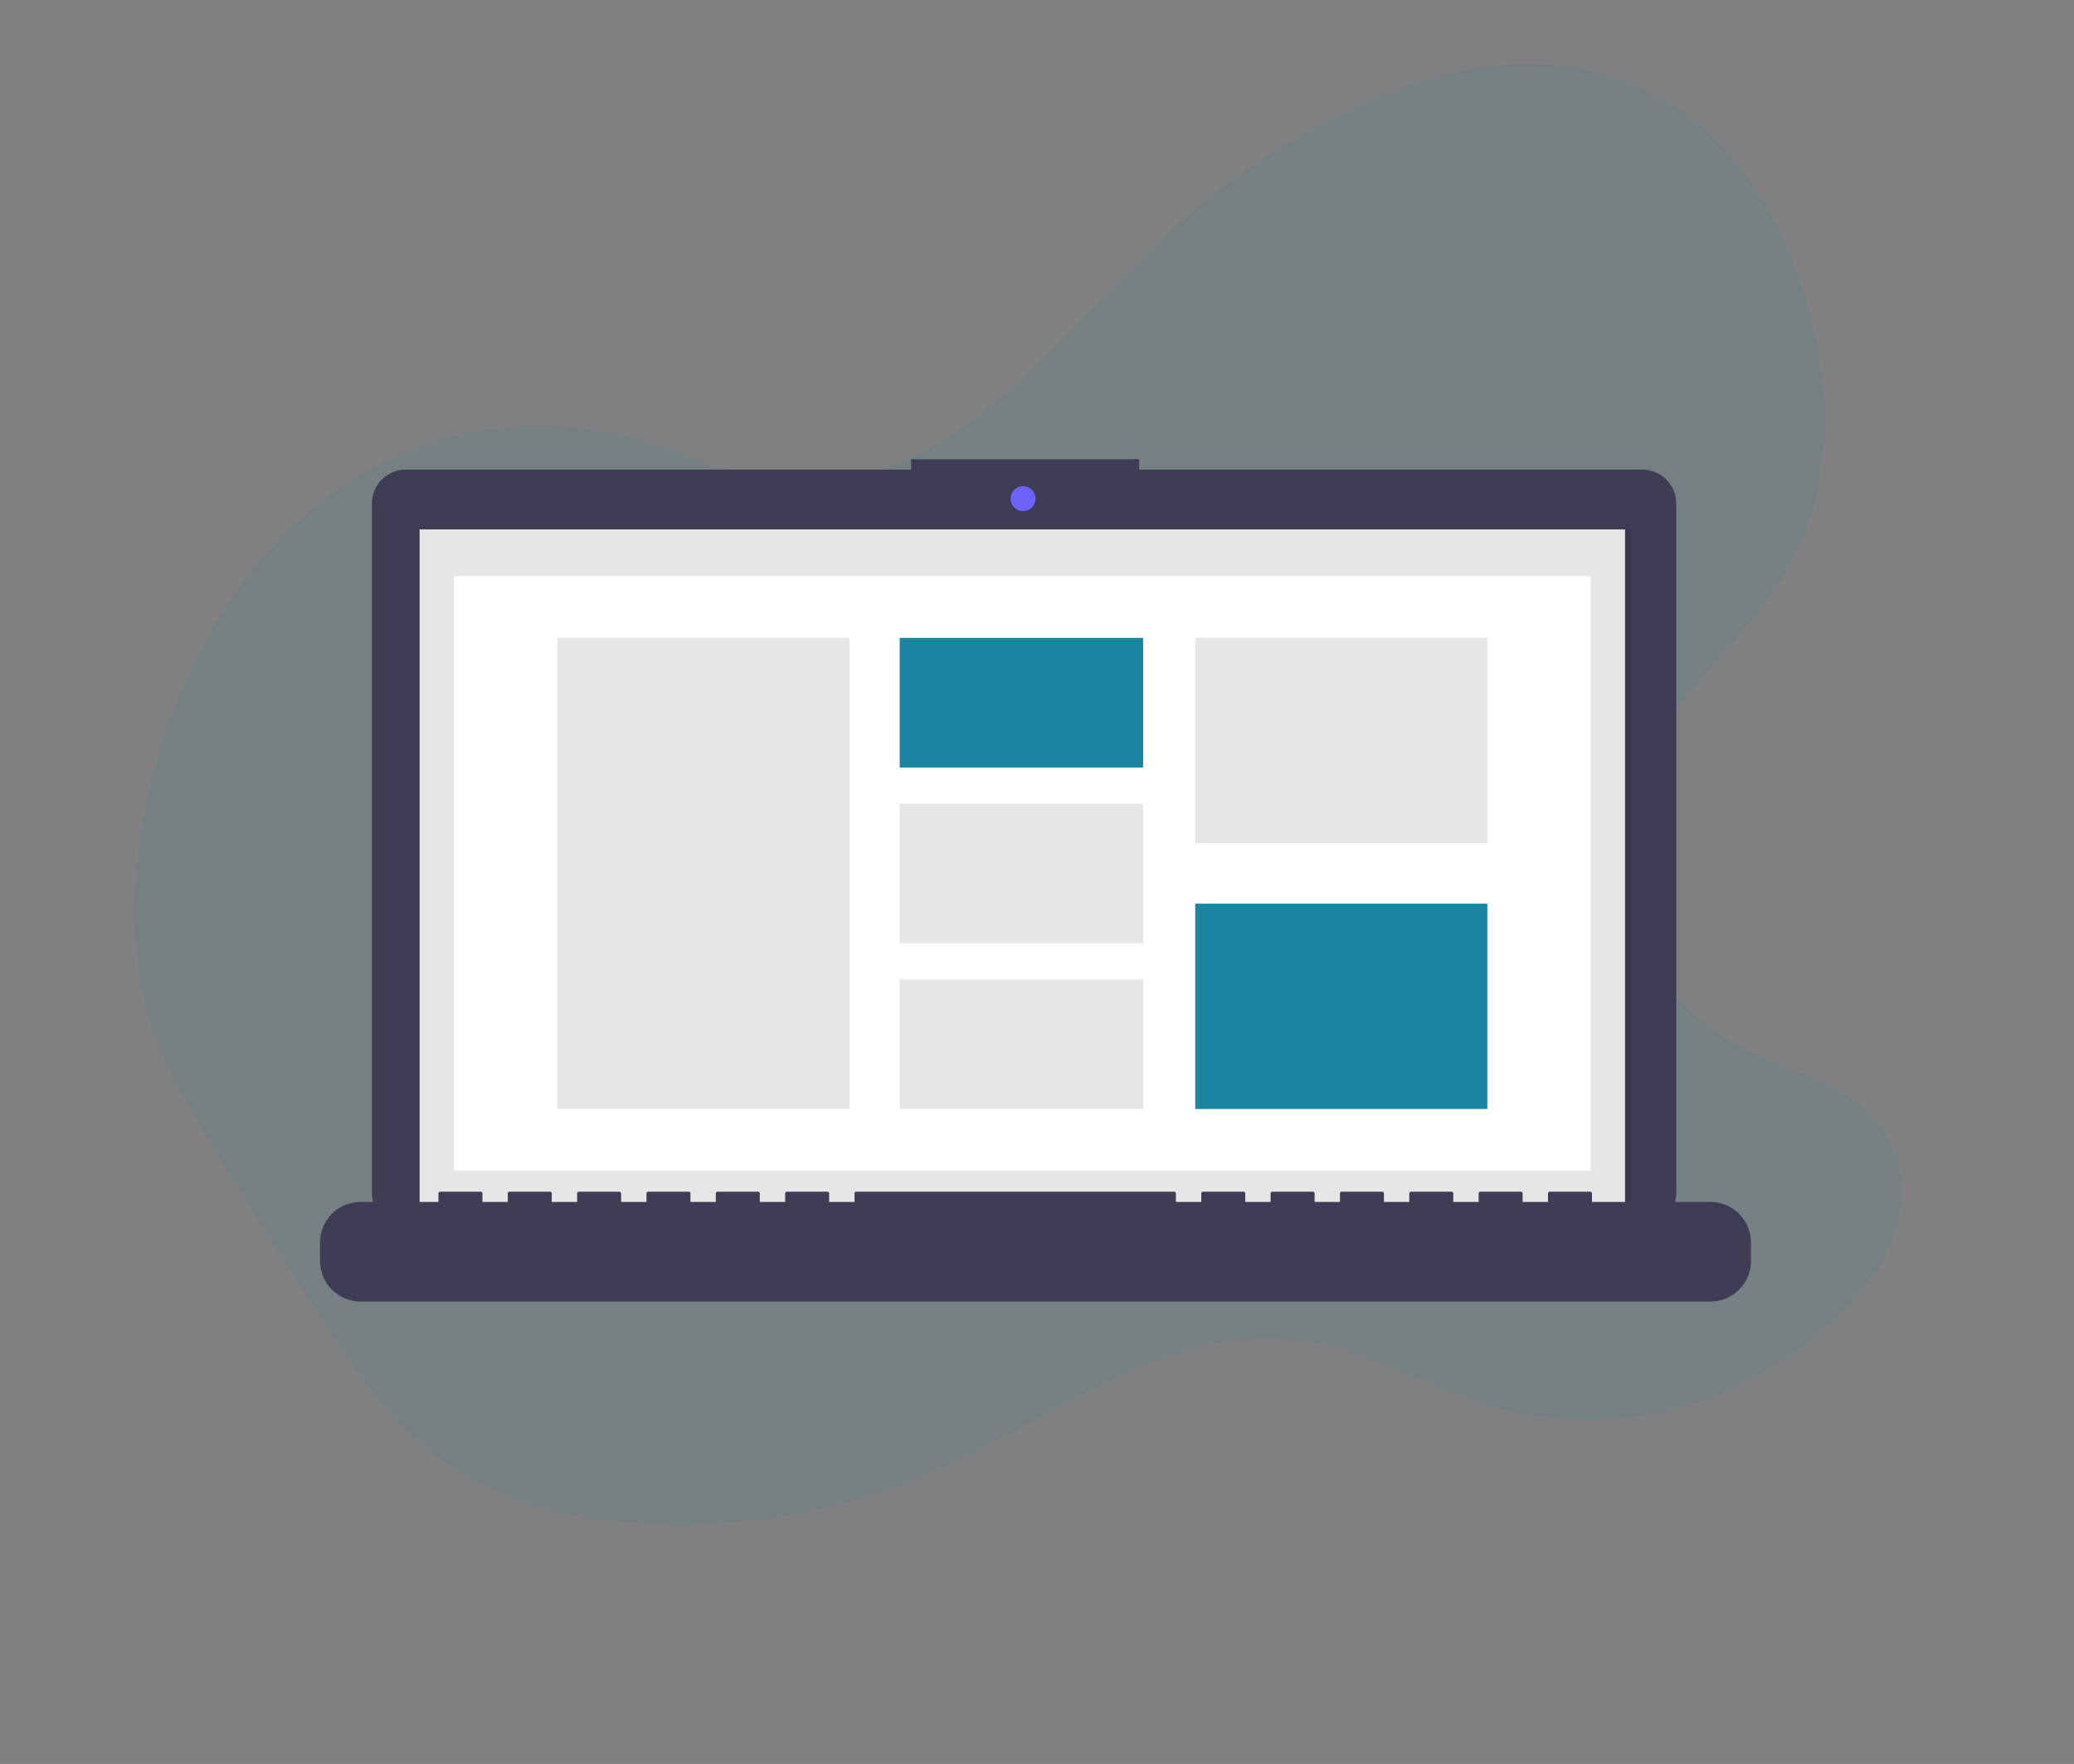 <svg xmlns="http://www.w3.org/2000/svg" width="471.057" height="400.571" viewBox="0 0 471.057 400.571">
  <rect x="0" y="0" width="471.057" height="400.571" fill="#808080" stroke="none"/>
  <g id="website_design" data-name="website design" transform="translate(-81.312 -927.714)">
    <path id="Path_815" data-name="Path 815" d="M216.913,85.4c17.407,14.777,39.986,13.821,59.772,6.131s37.961-21.374,57.239-31.1a160.7,160.7,0,0,1,50.288-15.894c24.57-3.41,52.008.753,69.125,24.63,19.064,26.6,17.6,74.583-3.011,98.987-10.49,12.42-24.224,18.518-36.2,28.228s-23.068,25.8-22.048,44.525c.945,17.313,11.924,30.626,23.286,38.97,8.781,6.447,19.594,13.489,20.652,26.847,1.024,12.921-8.07,23.049-16.753,28.808-28.326,18.785-63.231,18.6-91.46-.474-10.064-6.809-19.308-15.864-29.865-21.164-27.72-13.926-58.267.09-87.621,5.22a145.8,145.8,0,0,1-74.523-6.579c-14.536-5.205-29.128-13.173-39.339-27.987C89.091,273.858,84.5,260.327,80.2,246.966Q73.31,225.6,66.953,203.923c-2.541-8.675-5.044-17.517-5.7-26.794-1.189-16.817,3.824-33.441,10.652-47.63,16.21-33.7,43.513-57.39,73.081-63.408s60.849,5.736,83.782,31.458" transform="matrix(0.966, -0.259, 0.259, 0.966, 11.061, 1006.508)" fill="#1985a1" opacity="0.1"/>
    <g id="Group_30" data-name="Group 30" transform="translate(154 751.196)">
      <path id="Path_279" data-name="Path 279" d="M277.171,363.551l4.435,13.621,6.019-5.069-3.168-10.77Z" transform="translate(-139.133 -40.414)" fill="#ffb9b9"/>
      <path id="Path_281" data-name="Path 281" d="M441.563,483.268s.634,10.137,1.584,10.77,8.236-.633,8.236-.633,2.189.486,11.087-1.9c10-2.684-1.267-6.652-1.267-6.652s-7.286-4.752-10.454-6.969-5.385,2.534-5.385,2.534C446,482.318,441.563,483.268,441.563,483.268Z" transform="translate(-300.993 -149.043)" fill="#2f2e41"/>
      <path id="Path_294" data-name="Path 294" d="M471.481,384.406H357.221V382.05H305.41v2.356H190.678a7.73,7.73,0,0,0-7.729,7.731v156.5a7.73,7.73,0,0,0,7.729,7.731h280.8a7.73,7.73,0,0,0,7.729-7.731v-156.5a7.73,7.73,0,0,0-7.729-7.731Z" transform="translate(-171.171 -101.246)" fill="#3f3d56"/>
      <rect id="Rectangle_55" data-name="Rectangle 55" width="275.531" height="155.473" transform="translate(22.143 296.823)" opacity="0.1"/>
      <circle id="Ellipse_6" data-name="Ellipse 6" cx="2.827" cy="2.827" r="2.827" transform="translate(156.847 286.929)" fill="#6c63ff"/>
      <rect id="Rectangle_56" data-name="Rectangle 56" width="273.791" height="155.416" transform="translate(22.606 296.745)" fill="#e6e6e6"/>
      <rect id="Rectangle_57" data-name="Rectangle 57" width="258.128" height="135.002" transform="translate(30.437 307.365)" fill="#fff"/>
      <rect id="Rectangle_58" data-name="Rectangle 58" width="66.347" height="106.987" transform="translate(53.882 321.372)" fill="#e6e6e6"/>
      <rect id="Rectangle_59" data-name="Rectangle 59" width="55.289" height="29.449" transform="translate(131.66 321.372)" fill="#1985a1"/>
      <rect id="Rectangle_60" data-name="Rectangle 60" width="55.289" height="31.686" transform="translate(131.66 359.022)" fill="#e6e6e6"/>
      <rect id="Rectangle_61" data-name="Rectangle 61" width="55.289" height="29.449" transform="translate(131.66 398.909)" fill="#e6e6e6"/>
      <rect id="Rectangle_62" data-name="Rectangle 62" width="66.347" height="46.624" transform="translate(198.775 321.372)" fill="#e6e6e6"/>
      <rect id="Rectangle_63" data-name="Rectangle 63" width="66.347" height="46.624" transform="translate(198.775 381.735)" fill="#1985a1"/>
      <path id="Path_295" data-name="Path 295" d="M475.085,718.292H448.194v-1.938a.384.384,0,0,0-.384-.384h-9.22a.384.384,0,0,0-.384.384h0v1.938h-5.763v-1.938a.384.384,0,0,0-.384-.384h-9.22a.384.384,0,0,0-.384.384h0v1.938h-5.763v-1.938a.384.384,0,0,0-.384-.384h-9.22a.384.384,0,0,0-.384.384h0v1.938h-5.762v-1.938a.384.384,0,0,0-.384-.384h-9.22a.384.384,0,0,0-.384.384h0v1.938h-5.762v-1.938a.384.384,0,0,0-.384-.384h-9.22a.384.384,0,0,0-.384.384h0v1.938h-5.762v-1.938a.384.384,0,0,0-.384-.384h-9.22a.384.384,0,0,0-.384.384h0v1.938H353.69v-1.938a.384.384,0,0,0-.384-.384H281.084a.384.384,0,0,0-.384.384h0v1.938h-5.762v-1.938a.384.384,0,0,0-.384-.384h-9.22a.384.384,0,0,0-.384.384v1.938h-5.762v-1.938a.384.384,0,0,0-.384-.384h-9.22a.384.384,0,0,0-.384.384h0v1.938h-5.763v-1.938a.384.384,0,0,0-.384-.384h-9.22a.384.384,0,0,0-.384.384h0v1.938h-5.763v-1.938a.384.384,0,0,0-.384-.384h-9.22a.384.384,0,0,0-.384.384h0v1.938h-5.763v-1.938a.384.384,0,0,0-.384-.384h-9.22a.384.384,0,0,0-.384.384h0v1.938h-5.762v-1.938a.384.384,0,0,0-.384-.384h-9.22a.384.384,0,0,0-.384.384h0v1.938H168.525a9.221,9.221,0,0,0-9.22,9.222v4.17a9.221,9.221,0,0,0,9.22,9.222h306.56a9.221,9.221,0,0,0,9.22-9.222v-4.17a9.221,9.221,0,0,0-9.22-9.222Z" transform="translate(-159.305 -268.823)" fill="#3f3d56"/>
    </g>
  </g>
</svg>
